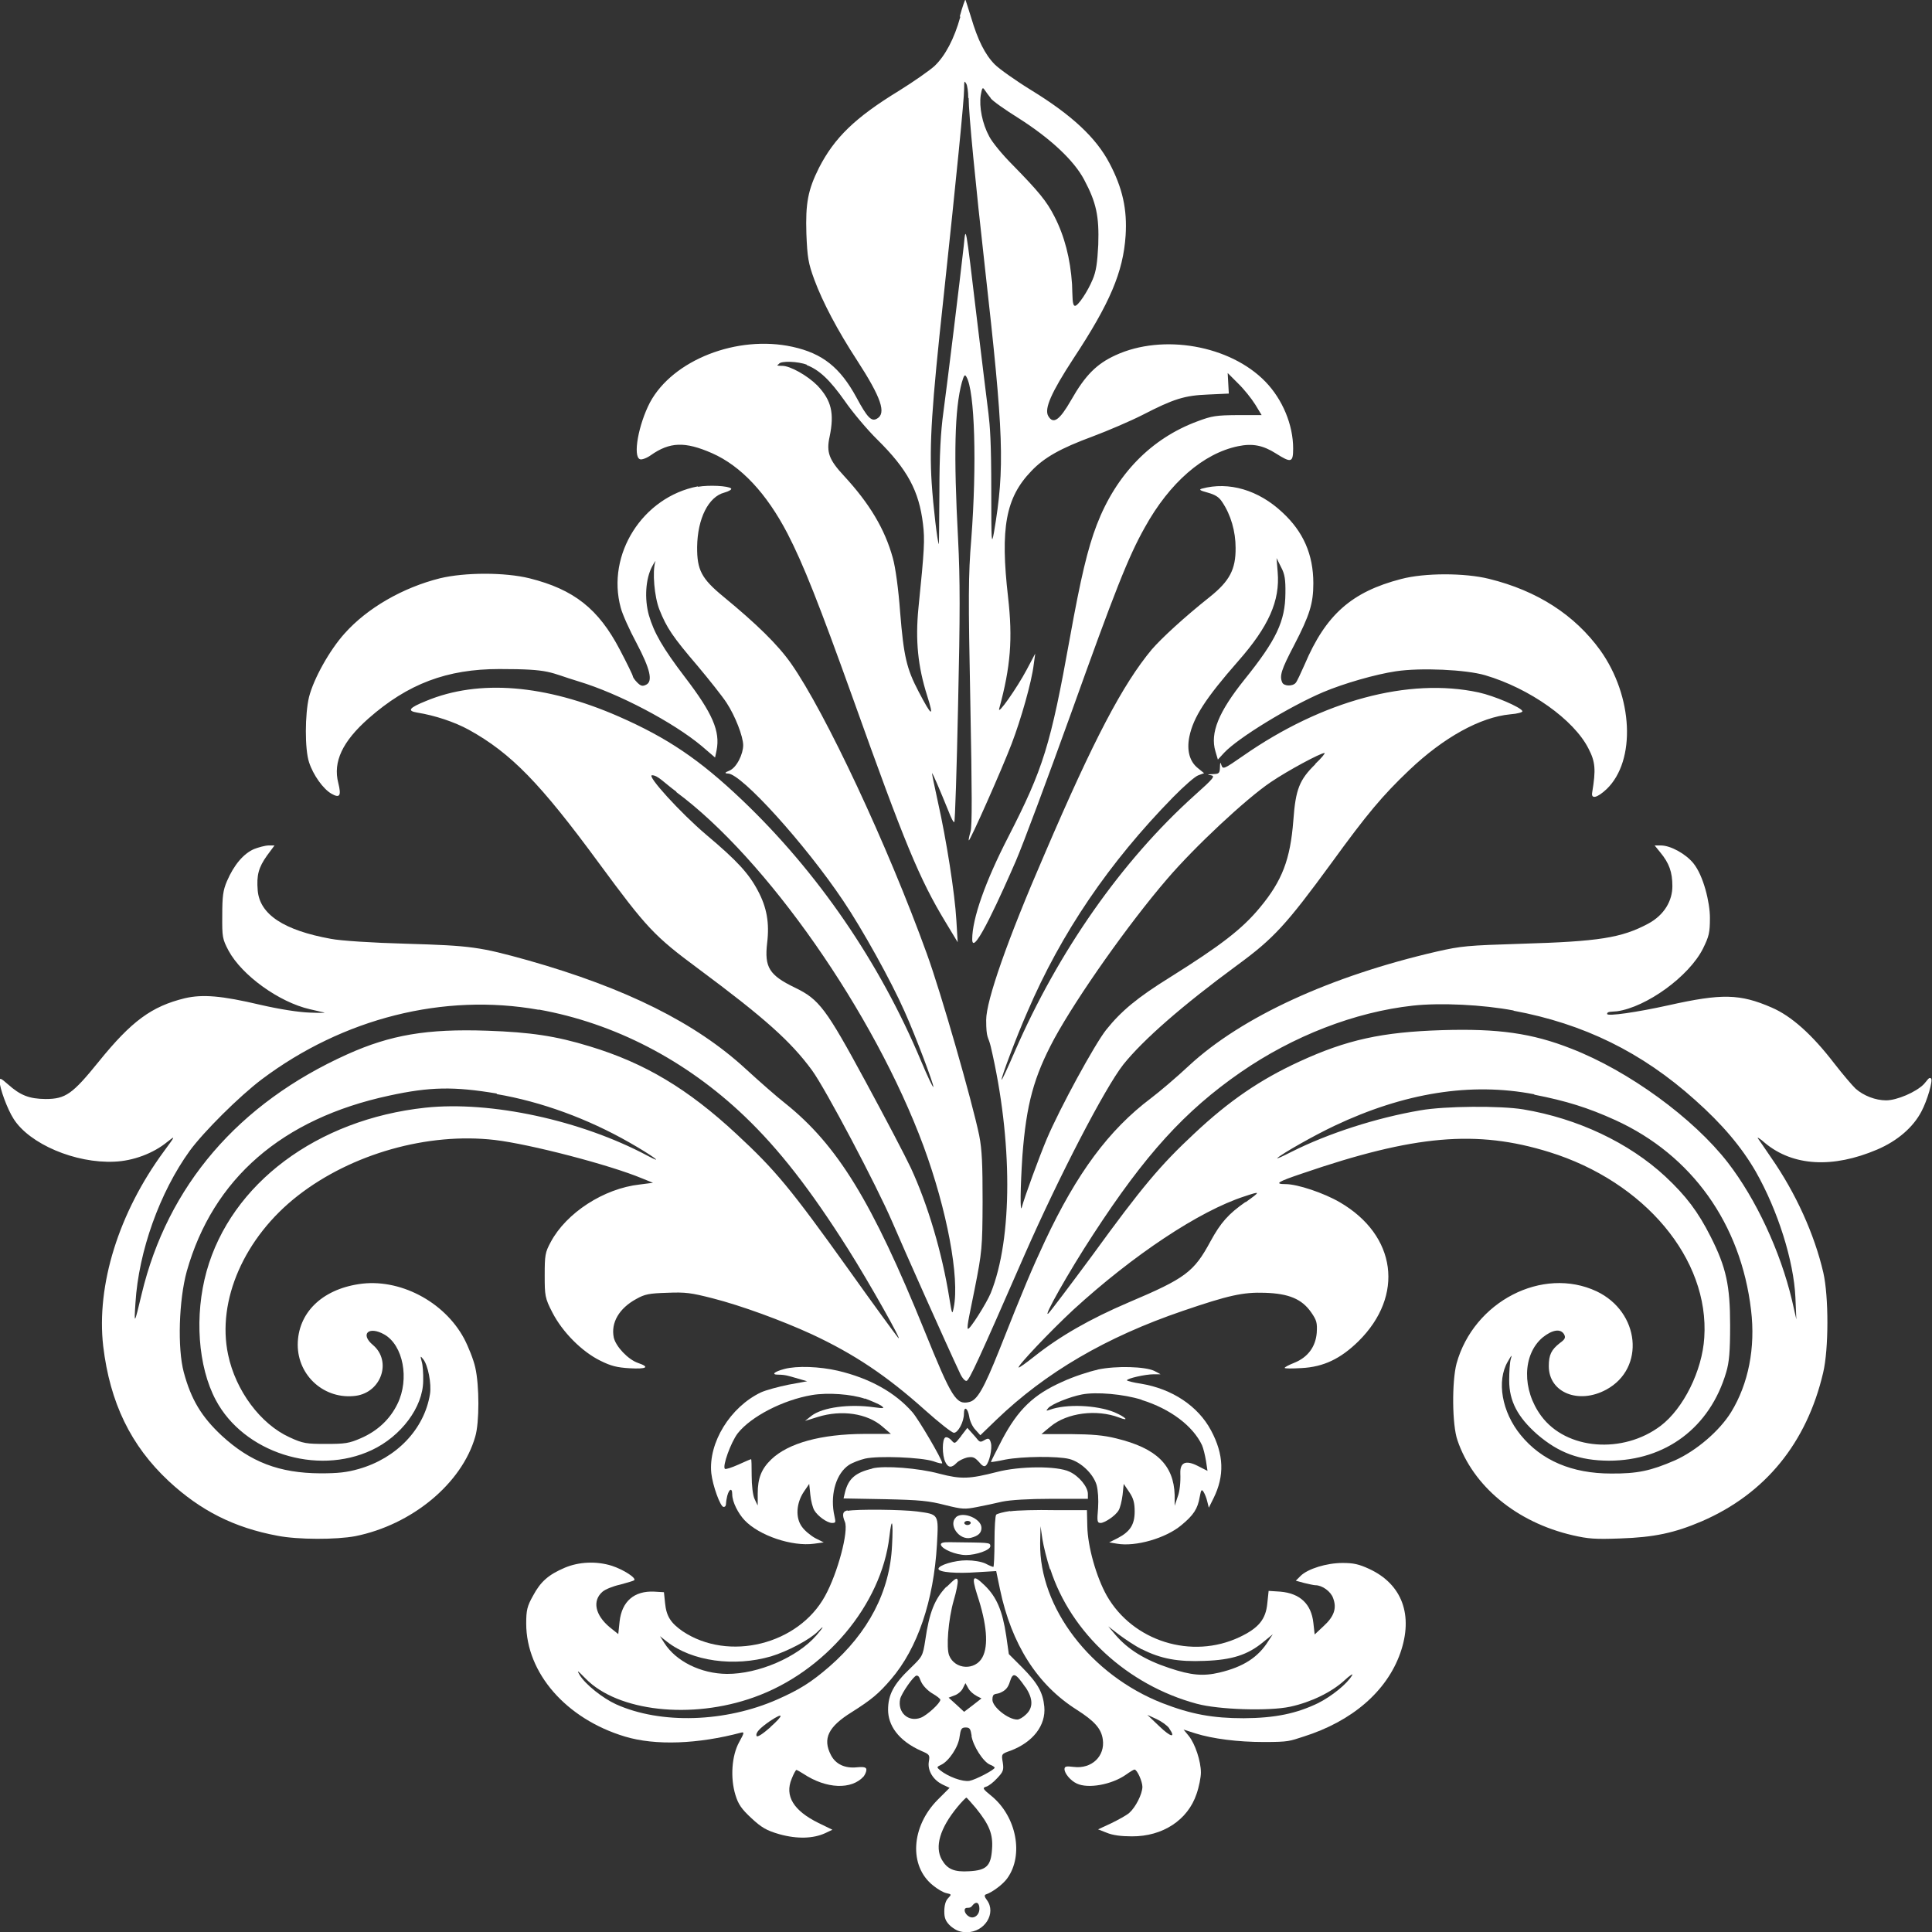 <?xml version="1.0" encoding="UTF-8"?>
<svg id="Layer_1" data-name="Layer 1" xmlns="http://www.w3.org/2000/svg" version="1.1" viewBox="0 0 1024 1024">
  <rect x="0" y="0" width="1024" height="1024" fill="#333333" stroke="none"/>
  <defs>
    <style>
      .cls-1 {
        fill: #fff;
        stroke-width: 0px;
      }
    </style>
  </defs>
  <path class="cls-1" d="M509,8.9c-3.2,11.6-8,20.7-13.7,26.1-2.4,2.2-10.9,8.2-18.8,13.1-23.4,14.3-34.2,24.9-42.4,40.8-5.9,11.8-7.2,18.8-6.7,35,.5,12.5,1,15.6,4.2,24.3,4.4,11.9,12.3,26.9,22.6,42.7,12.9,19.9,15.7,28.2,10.6,31-2.9,1.7-5.1-.5-10.9-11.3-8.6-15.8-17.9-23.3-33.9-26.8-29.3-6.4-63.4,7-75.5,29.5-6.1,11.7-9.2,28.7-5.3,30.1.9.4,3.6-.6,5.7-2.1,10.1-7.1,18.1-7.4,32.5-1.1,15.4,6.8,28.9,21.3,40,42.6,8.4,16.3,16.5,36.7,34.9,88,27.1,75.9,35,95.1,48.9,118l6.4,10.6-.7-11.6c-.8-14.2-5.3-42.8-9.8-62.8-1.8-8.2-3.2-15-3.1-15.2.3-.2,4,8.5,8.8,20.3,1.3,3.4,2.6,6,3,5.6s1.3-28.1,2-61.6c1.1-48.9,1.1-66.6,0-88.5-2.4-44.7-1.8-68.9,2-82.9,1.1-3.8,1.6-4.5,2.4-3,4.5,7.3,5.6,46.7,2.6,86.1-1.6,19.2-1.6,31-.5,86.6.9,47,1,65.5.1,68.4-.7,2.3-1.1,4.4-.9,4.6.6.5,17.6-37.8,22.7-51.2,4.9-12.8,10.6-32.7,11.7-42l.8-5.8-4.5,8.5c-5.2,9.8-15.7,24.7-14.6,20.7,6.1-22.4,7.2-37,4.7-59.1-4.2-36.6-1.3-52.7,12.3-66.8,6.8-7.2,15.5-12.1,32.6-18.4,8-3,19.9-8.1,26.2-11.3,16.7-8.6,22.3-10.4,35-10.9l10.9-.5-.3-5.5-.3-5.4,5.5,5.5c3.1,3,7.1,8,9.1,11.2l3.4,5.6h-12.6c-11.5.1-13.7.4-21.4,3.3-24.6,9.1-43.1,28.1-53.4,54.9-4.8,12.5-8.5,28.1-14.2,59.7-10.3,57.3-14.1,69.4-32.7,105.7-12.2,23.7-19.1,43.3-19.1,54.2s16.4-26,23.1-41.4c3.9-9,17-44.2,29.2-78.1,23.2-64.8,30.4-83.2,39.2-98.8,13.1-23.7,31-39.2,49.4-43,7.6-1.6,13.2-.5,20,3.8,8.2,5.2,9.2,4.9,9.2-2.6,0-12.5-5.6-26-14.7-35.4-18.7-19.3-54.4-25.6-79.5-14-10,4.6-16,10.6-23.5,23.8-6.1,10.6-9.4,13-12.1,8.4-2.2-3.8,1.5-12.3,13.3-30.4,19.4-29.4,26.4-45.9,27.7-65.2.9-13.9-1.6-25.2-8.5-38.3-7.1-13.6-20-25.6-41.5-38.8-8.3-5.1-17-11.3-19.3-13.6-5.2-5.2-9.1-13.1-12.6-25-1.5-4.9-2.9-9.1-3-9.4-.2-.1-1.6,3.8-3,8.9ZM513.4,51.9c0,8.1,3.7,46,8.6,89.6,10,88.9,10.7,106.2,4.8,140.8-1.3,7.1-1.4,4.8-1.4-21.8s-.7-34.7-1.5-41.4c-.8-6.5-3.6-28.9-6.1-49.9-6.2-52.1-5.9-49.8-7-38.8-1.8,16.3-8.8,73.5-10.8,88.2-1.4,10.1-2.1,22.6-2.1,42.2-.1,15.3-.2,27.7-.3,27.6-.7-.7-3-20-3.8-32.6-1.3-20.3,0-40.2,6.3-98.2,6.9-64.5,10.9-104.9,10.9-110.3s.3-4.1,1.1-3c.6.9,1.1,4.4,1.1,7.7ZM525.1,52.1c1,1.4,7.5,6,14.4,10.3,17.2,10.9,29.7,22.6,35.1,32.8,6.5,12.2,8,19.4,7.5,34.5-.5,9.6-1.1,14.1-3,18.5-2.6,6.3-7.7,13.9-9.3,13.9s-1.3-5.1-1.6-11.5c-.9-13.5-4-25.5-9.3-35.8-4.1-8.1-8.3-13.2-22.4-27.6-5.2-5.2-10.7-11.9-12.2-14.9-3.7-6.8-5.4-15.7-4.5-21.8.7-4,1-4.5,2.1-2.8.7,1.1,2.2,3,3.2,4.3ZM427.6,193.5c6.7,2.6,12.3,7.9,20.2,19.1,4,5.8,11.8,15.1,17.2,20.4,16,15.8,22.1,27.2,24.2,44.7,1,8.4.8,13.1-2.4,44.5-1.7,17.3-.3,31,4.6,46.5,3.8,11.9,2.5,11.3-4.5-2.1-6.4-12.2-7.9-18.7-9.8-42-.9-12.4-2.5-24-3.9-28.9-4.2-15.3-12.4-28.9-25.8-43.4-8-8.6-9.5-12.6-7.7-20.8,2.6-12.5,1-19.3-6.5-27.2-5.3-5.3-14.4-10.4-18.6-10.4s-2.1-.5-1.7-1.1c1-1.6,10.1-1.3,14.7.5Z"/>
  <path class="cls-1" d="M369.8,257.8c-29.2,5.6-48.5,36.1-40.8,64.3.9,3.5,4.7,11.9,8.3,18.6,7.4,14,8.8,20.4,5.2,22.2-2,1-2.9.7-4.8-1.2-1.3-1.3-2.3-2.8-2.3-3.3s-3.1-6.9-6.9-14.1c-11.3-21.6-24.3-31.9-47.9-37.8-13-3.2-34.1-3.2-47.4,0-19.6,4.9-38.5,15.7-50.6,29.3-7.9,8.8-16.3,23.8-18.8,33.6-2.2,9-2.3,27.7,0,34.6,2.2,6.8,7.5,14.2,11.9,16.7s5.3,1.1,3.6-5.7c-2.9-11.2,2.2-22,16-34.2,20.9-18.4,41.6-26.2,69.4-26.2s25.8,1.7,42.1,6.6c21.2,6.4,50,21.6,65.1,34.2l7.1,6.1.8-3.8c2-10.1-2.1-19.6-16.7-38.7-11.9-15.6-16.5-23.7-19.2-33-2.4-8.7-1.7-19.1,1.6-25.5,1.4-2.7,2.3-3.8,1.8-2.7-1.6,5.2-.5,18.5,2.2,25.3,3.8,9.6,7.1,14.5,20.2,29.8,6.2,7.4,13.2,16.2,15.4,19.6,4.6,7,8.8,17.9,8.8,22.5s-3.4,11.9-7.4,13.5q-3.6,1.4-.6,1.5c7.1.1,40.8,37.3,61,67.4,10,14.8,25.5,42.7,32.5,58.6,5.9,13.1,15.6,38.9,15.3,40.1-.2.5-3.1-5.6-6.5-13.7-21.9-52.3-54.9-100.3-94.9-138.4-22.5-21.4-39.5-32.9-65.5-44.3-38.7-16.9-74-19.8-101.9-8.2-9.2,3.7-10.3,5.3-4.7,6.2,9.3,1.5,19.6,4.9,27.3,9.1,22.4,12.4,37.9,28.4,68.9,70.6,25.4,34.5,29.3,38.7,52.8,56.1,35,26,49,38.5,60.2,53.8,7.1,9.7,34.2,61,42.5,80.3,6.2,14.5,28.9,65.4,35.8,80,1.1,2.6,2.8,4.5,3.6,4.3,1.5-.5,6.1-10.4,30.7-66.7,18.4-41.9,42.6-88.5,52.4-101,10.6-13.2,31.2-31.2,60.3-52.6,19.4-14.2,26-21.4,50-54.2,18.8-25.9,27-35.7,41.2-49.2,18.3-17.4,37.7-28.1,53.6-29.6,3.9-.3,6.7-1.1,6.4-1.7-.7-2-14.9-8.1-23.2-9.9-37-8-82.8,4.3-124.8,33.6-10.1,7-10.7,7.3-11.5,5-.6-1.9-.7-1.8-.8,1.1-.1,3.2-.5,3.5-3.8,3.6-3,.1-3.2.3-1,.6,2.4.4,1.6,1.5-8.7,10.7-38.6,34.7-72.2,82.8-95.1,135.4-3.7,8.6-6.9,15.5-7.1,15.3-.6-.4,7.8-22.7,13.6-35.9,18-42,43.4-79.3,77.3-113.9,5.7-5.8,11.7-11.1,13.4-11.6l3-1.1-3.2-2.6c-4.5-3.5-6.1-9.5-4.6-16.8,2.1-10.2,8.6-20.3,25.8-39.9,16.2-18.4,22.3-32,21-47.3l-.6-7.4,2.4,4.8c2,3.7,2.4,6.7,2.3,13.8-.1,14.9-4.8,24.8-21.7,45.8-13.7,17.1-18.3,28.3-15.4,38l1.3,4.4,3.4-3.7c7.6-8,34.5-24.4,52.3-32,11.1-4.7,27.9-9.5,38.6-11.1,13.2-2,37.2-.9,47.4,2.1,23.7,7,47,23.6,54.7,38.8,3.7,7.1,4,11.2,2,23.3-.7,3.7,2.6,3,7.7-1.8,15.6-15.1,14-49.1-3.4-73.5-13.6-18.8-33.4-31.6-59-37.9-12.9-3.2-34.2-3.2-46.6.1-26.2,6.8-39.9,18.9-51.1,45.3-2.1,4.7-4.1,9.1-4.8,9.8-1.7,1.9-6.3,1.7-7.1-.3-1.5-3.5-.5-6.7,6.3-19.7,8.3-16,10.2-22.2,10.2-32.8,0-15.3-5.3-27.4-16.5-37.7-12.6-11.8-28.3-16.4-42.6-12.5-1.7.5-1,1,3.1,2.1,3.9,1.1,6,2.3,7.7,5,4.6,6.8,7.1,15.6,7.1,24.3.1,11.4-3.2,17.6-13.7,26-13.6,10.8-25.6,21.9-30.7,27.8-15.4,18.5-30.7,47.5-56.8,108.4-19.8,45.6-31,77.8-31,88s1.1,8.5,2.4,14c11.7,49.8,11.7,101.9,0,130.8-2.4,5.7-11.3,19.7-12.1,18.9s1.4-9.8,3.6-21.1c3.9-19.7,4.1-22,4.2-46.2,0-19.9-.3-27.6-1.8-35.2-3.7-17.9-20.3-75.9-27.8-96.4-20.7-57.3-53.9-128.1-71.9-153.7-7-10-18.3-21-35.8-35.4-11.7-9.6-14.1-14.2-14-26.4.2-15.1,6-26.6,14.4-28.8,2.5-.7,4.1-1.7,3.6-2.2-1.5-1.4-11.7-1.9-17.5-.9ZM697.2,405c-8.5,8.3-10.5,13.3-11.7,29.8-1.6,20.7-5.9,32-17.7,46.2-9.5,11.5-20.9,20.2-47.7,37-17.2,10.7-25.7,17.7-33.8,27.8-6.1,7.7-24.6,41.6-31.5,57.9-4,9.5-11.7,30.5-13.2,36.1-1,3.9-.8-10.8.3-27.3,2.1-27.3,6-41.7,16.9-62,12.3-22.5,39.4-60.9,59.7-84.5,14.7-17.2,42-42.7,55.1-51.5,9-6.1,26.1-15.3,28.4-15.4.6,0-1.6,2.7-4.9,5.8ZM358.3,419.7c47.8,35.3,105,117.1,131.2,187.8,12.4,33.7,19.2,69.7,16,85.5-.8,4-.9,3.8-2.3-4.8-3.9-24.4-11.4-49.6-20.4-69.1-2.9-6.2-13.7-26.8-24-45.8-21-38.8-24.6-43.6-37.4-49.8-13.7-6.6-16.3-10.8-14.8-23.7,1.3-10.7-.2-18.9-4.9-27.7-4.8-9.1-11-15.9-27.3-29.6-13.7-11.6-31.9-31.6-28.8-31.6s6.4,4,13,8.8Z"/>
  <path class="cls-1" d="M134.7,450c-5.6,2.4-10.7,8.4-14.4,17-2.1,4.9-2.5,8.1-2.5,18.2-.1,11.5.1,12.5,3.3,18.6,7.1,13.2,26.9,27.4,43.1,31.1,2.9.6,6.2,1.5,7.5,1.7,1.3.3-2.1.3-7.5.1-6-.2-16.1-1.8-26.1-4.1-20.8-4.9-30.7-5.7-40.2-3.5-17.5,4.3-28.1,12-45.5,33.5-14,17.3-17.6,19.9-28.3,19.9-8.6-.1-13.3-1.9-19.9-7.8-3.9-3.4-4.4-3.6-4.4-1.6,0,3.6,4.1,14.8,7.4,19.9,8.4,13.3,32.7,23.7,53.5,22.7,9.9-.4,20.6-4.4,28-10.5,4.4-3.5,4.4-3.4-1.8,5-24,32.6-35.9,70.9-32.2,103.3,3.6,30,14.6,52.7,34.7,71.5,16.8,15.6,34.6,24.7,57.8,29,10.8,2.1,31,2.1,41.1.2,30-6,56.5-27.9,63.6-52.8,2.2-7.4,2.2-27,0-36.6-.9-4.1-3.6-10.9-5.9-15.3-10.6-19.8-34.5-32.2-55.8-28.9-19.8,3-32.3,15.4-32.4,32.1,0,16.7,14.4,29.3,30.8,27.1,13.6-1.9,19.1-18.4,9.1-26.9-7-5.8-2.3-10.3,6-5.6,10,5.7,13.4,23.6,7,36.7-4,8.3-10.7,14.5-19.5,18.3-6.2,2.7-8.3,3-18.5,3s-12.1-.2-19.2-3.5c-15.4-7-28.6-24.7-32.6-43.8-6.1-28.7,8.6-62.2,37-84.3,28.5-22.2,68.9-33.6,104.3-29.5,18.7,2.2,61,13.2,78.2,20.4l5.7,2.3-7,.9c-19.1,2.1-39,15.1-47.2,30.5-3,5.5-3.2,7.1-3.2,17.7s.1,12,4.1,19.7c5.3,10.3,15.6,20.7,25.4,25.5,5.6,2.8,8.8,3.6,15.5,4,9.1.5,10.9-.6,4.5-2.8-5.3-1.8-11.8-8.7-12.9-13.5-1.6-7.9,2.9-15.5,11.9-20.4,4.6-2.6,6.9-3,16.4-3.3,9.8-.4,12.6,0,24,2.9,15.3,3.9,36.8,11.8,52.7,19.1,22.5,10.5,39.7,22,60,40.2,7.4,6.6,14.2,12,15.3,12,2.2,0,5.3-5.8,5.3-10.1s2-3.1,2.8,1.5c.3,2.3,1.8,5.5,3.3,7l2.6,2.9,8.5-8.2c26.1-25.1,58.3-43.9,98.8-57.7,24.3-8.3,32-10,43.5-9.6,12.7.4,19.6,3.3,24.5,10.3,3,4.3,3.3,5.6,3,10.9-.6,7.4-4.7,13-11.9,15.9-2.8,1.1-5.1,2.3-5.1,2.7s4,.4,9,.1c11.6-.6,20.6-4.9,30.1-14.2,24.5-24.2,20.2-56.2-9.9-73.7-8.4-4.9-22.4-9.6-28.7-9.6s-4.1-1.3,8.7-5.6c59.7-20.5,92.6-23.3,131-11.4,50.6,15.7,85,56.7,82.2,98.4-1.1,17.5-11,37.5-23.1,46.7-20,15.1-50,12.8-63.3-5.2-10.3-13.9-10-32.5.7-41.6,5.1-4.1,9.5-4.9,11.4-1.7.9,1.7.6,2.6-2.2,4.6-4.6,3.6-5.9,6.3-5.9,12.3,0,14,15.8,20.4,30.5,12.4,20.8-11.3,17.8-41.2-5.2-52.1-28.6-13.4-65.1,5.4-74.2,38.3-2.5,9.5-2.4,32.5.5,40.7,8.2,24.2,31.2,43.4,61,50.3,8.3,1.9,11.8,2.2,25.3,1.7,17.9-.6,28.7-2.9,43.2-9.1,33.7-14.6,55.6-41.6,64.3-78.7,3-12.5,3-40.5.1-53.1-4.7-20.3-14.6-42.2-27.7-61-3.2-4.7-6.4-9.4-7-10.2s1.3.2,3.9,2.6c14.8,12.2,35.8,13.4,59.3,3.4,10.8-4.6,19.1-11.8,23.5-20.2,3.1-5.8,6.2-16.5,5.1-17.5s-2,1.1-3.8,3c-4.2,4.3-14.4,8.6-20,8.6s-11.9-2.4-16.2-6.2c-1.7-1.6-6.9-7.7-11.4-13.5-11.6-15.1-22.6-25-33.1-29.5-16.8-7.3-26.4-7.5-54.6-1.2-16.7,3.7-32.6,6-32.6,4.6s2.3-1.1,5.2-1.4c15.7-2.2,38.2-18.5,45.6-33.2,3.2-6.5,3.7-8.4,3.7-16.4s-3.4-22.3-8.8-28.9c-4.1-5-12.1-9.4-17.2-9.4h-3.3l3,3.7c4.7,5.7,6.4,10.4,6.4,17.9s-4.1,15.2-12.9,19.9c-14.1,7.5-26.1,9.4-67,10.6-28.8.9-32,1.2-44.8,4.1-56.4,13-103.5,34.6-131.5,60.5-6.5,6.1-15.7,13.9-20.2,17.3-22.3,16.8-39.2,39.6-56.2,75.8-6.7,14.3-11.3,25.1-24.1,57.5-8.3,20.7-11.7,26.7-16,27.7-6.9,1.6-9.2-2-23.7-37.8-27.8-68.6-46.2-98.4-73.8-120.5-4.5-3.5-13.9-11.8-21-18.3-26.4-24.3-63.4-42.8-115.3-57.5-25.5-7.1-30.1-7.8-64.3-8.8-18.5-.5-35.1-1.6-40.2-2.6-24.9-4.5-37.7-12.9-38.8-25.6-.7-8.2.5-12.3,4.9-18.5l4-5.4h-3.1c-1.8,0-5.4,1-8,2ZM285.6,535.1c40.1,7.2,77.9,26.8,109,56.5,18.3,17.5,34.9,38.8,55,70.6,10.7,16.9,29.6,50.4,26.4,46.8-1-1.2-12.9-17.4-26.2-36.1-30.7-42.9-38.7-52.6-59.4-71.8-25.8-24-48.7-37.7-77.8-46.5-17.9-5.5-31.4-7.5-54.3-8.3-32-1.1-51.3,2.2-74.2,12.5-57.8,26-95.3,69.7-109,127-3.9,16.4-4.1,16.7-3.3,4.7,1.7-27.4,12.9-58.6,28.8-80.6,7.4-10.1,26.2-28.8,38.1-37.8,43.1-32.4,96.5-45.9,146.8-36.9ZM802.2,535.7c37.2,6.9,68,22,96.2,47.3,14.5,12.9,24.7,25,32.2,38,11.7,20.6,20.1,47.2,21,66.6l.5,11.7-2.3-10.1c-6.2-26.1-19.1-53.7-34-73-18.3-23.6-52.6-48.6-83-60.4-20.8-8.2-38.8-10.7-68.4-9.8-32,1-50.6,5.1-75.8,16.7-20.6,9.5-37.1,20.7-55.7,38.2-17.9,16.7-27.6,28.2-53.9,64.4-11.6,15.7-22.1,29.6-23.3,30.8-3.4,3.1,10.8-22.1,23.7-41.8,27.6-42.4,48.6-65.5,78.2-86,27.8-19.2,60.4-31.9,91.3-35.3,14.6-1.6,37.2-.5,53.4,2.6ZM263.3,579.9c23.5,4,48.2,13,70.4,25.7,12.1,6.9,19.2,12.1,9.6,7-35.4-18.9-83.3-29.2-117.9-25.5-57.3,6.2-102.9,40.2-115.9,86.7-6.5,23.4-4.6,50.5,4.9,68.3,14.8,27.8,53.4,40.2,82.6,26.5,15.6-7.3,27.2-22.8,27.3-36.7.1-3.9-.2-8.6-.8-10.3-.8-3-.7-3.1.8-1.2,2.5,3,4.5,13,3.6,18.5-3,18.6-17.7,34-37.8,39.7-6.3,1.8-10.9,2.3-20.2,2.3-21.9-.1-37.2-6-52.4-20-10.7-10-16.2-19.1-20.1-33.6-3.4-12.8-2.6-38.2,1.6-53.5,13.9-49.1,50.5-80.9,107.3-93.1,21.6-4.7,34.3-4.9,57-1.1ZM813.2,580.2c16.9,3.3,28.5,6.9,43,13.5,40.5,18.5,66.5,54.9,71.9,100.7,2.4,19.9-1.4,39.1-10.6,54.1-6.2,10-18.4,20.4-29.7,25.5-12.9,5.6-20,7.1-33.9,7-20.7,0-36.9-6.9-47.9-20.4-10-12.2-12.9-28.7-6.8-39,2.1-3.7,2.3-3.8,1.5-1.1-.5,1.7-.8,6.8-.8,11.2,0,10.9,4.5,19.4,14.8,28.5,11.5,9.9,22.5,13.9,38,14,30.1,0,53.6-17.6,62.2-46.8,1.6-5.3,2.1-10.9,2.1-25,0-21.1-2.1-30.7-10.3-46.9-6.7-13.3-13.1-21.7-24-31.9-19.4-18-46.6-30.8-75.3-35.6-12.1-2-41.6-1.8-54.6.5-23.4,4-48.8,12.2-68.3,22-4.7,2.4-8,3.9-7.5,3.3,2.6-2.4,19.5-12,30.3-17.1,37-17.5,72.2-23.2,105.9-16.7ZM660.1,637.1c-9,6.3-13.1,10.9-18.5,20.8-8.8,16.3-13.2,19.6-43.4,32.4-20.6,8.8-36.4,17.9-49.8,28.5-4.4,3.5-8.3,6.3-8.5,6-.8-.7,16.7-19.2,29.1-30.7,31.5-28.8,66.5-52.2,90.6-60,8.7-2.9,8.7-2.7.6,3.1Z"/>
  <path class="cls-1" d="M415.7,725.6c-5.3,1.4-7.1,3-3.3,3s5.7.7,9.2,1.7l6.2,1.8-9.8,1.8c-5.4,1.1-12.1,2.9-14.7,4.1-16.3,7.8-27.9,26.7-26.3,42.8.7,6.5,4.8,17.9,6.5,17.9s1.1-1.9,1.6-4.1c.8-5.1,3-6.8,3-2.6s3.3,10.3,6.5,13.7c7.7,8.2,25.2,14.1,36.9,12.5l5.1-.7-4.4-2.2c-2.4-1.3-5.6-3.9-7.1-6-3.6-4.8-3.1-12.6,1-18.7l2.8-4.1.6,5.8c.3,3.2,1.3,6.9,2.1,8.2,1.8,3.1,6.9,6.7,9.4,6.7s1.8-.6.9-5.6c-1.7-10.4,1.5-20.7,8-25.1,1.8-1.2,5.7-2.7,8.6-3.4,7.1-1.6,29.6-.7,36.2,1.4,2.6,1,4.8,1.4,4.7,1-.1-2.1-12.5-23.2-15.8-27-9.2-10.5-22.6-18-39.6-22-9.6-2.2-21.6-2.7-28.3-.9ZM458.4,741.2c3.4,1.3,7.4,3,8.6,3.8,2,1.5,1.7,1.6-3.6.9-13.3-1.9-27.4,0-33.3,4.5l-3.4,2.7,6.8-2.1c12.6-3.9,26.1-1.9,34.2,5.1l4.5,3.9h-14.1c-22.9.1-40.2,4.8-49.3,13.5-5.2,5-7.2,9.9-7.2,18.2v6.2c-.1,0-1.7-3.5-1.7-3.5-.9-2-1.5-7.1-1.5-12.3s-.1-8.7-.3-8.7c-.3,0-3.3,1.3-6.8,2.9-3.6,1.6-6.7,2.6-7.1,2.2-1.4-1.4,3.2-14.1,6.8-18.8,7-8.9,24-17.7,39.4-20.3,8.3-1.4,20.9-.5,28.1,2Z"/>
  <path class="cls-1" d="M581.7,726c-4.4.9-12.9,3.7-18.7,6.4-15.3,6.8-23.4,14.7-31.8,30.5-3.4,6.6-6.1,11.9-6,12s3.6-.4,7.7-1.3c9-1.7,27.6-1.9,33.9-.3,6.1,1.6,12.6,7.8,14.4,13.7.8,2.9,1.1,7.9.8,12.4-.6,6.9-.5,7.8,1.4,7.8s7.7-3.6,9.5-6.7c.8-1.3,1.7-5,2.1-8.2l.6-5.8,2.9,4.3c2.2,3.2,2.9,5.7,2.9,10.3,0,7-2.4,10.7-9.1,14.2l-4.4,2.2,4.2.7c9.8,1.7,25.7-2.9,33.9-9.7,6.7-5.5,8.8-8.8,9.9-15.2.7-3.8,1-4.1,2-2.6.7,1.1,1.6,3.4,2,5.2l.8,3.2,2.5-5c5.9-11.9,5.5-23.2-1.3-35.9-6.9-13-20.7-22.1-37.1-24.8-4.1-.6-7.5-1.5-7.5-1.8,0-1,9.8-3.2,14.1-3.2h3.7c0-.1-3.3-1.8-3.3-1.8-4.8-2.3-20.1-2.8-30-.7ZM605.1,742c15.2,4.7,27.2,13.8,32,24,.7,1.6,1.6,5.3,2.1,8.3l.8,5.3-5.1-2.6q-9.6-4.9-9.3,3.9c.2,4.6-.3,9.6-1.4,12.4l-1.6,4.8v-5.7c-.5-15.8-9.5-24.8-30.9-30-6.8-1.7-12.7-2.2-24.3-2.3h-15.4c0-.1,4.9-4.1,4.9-4.1,8.7-7.2,24.3-9.2,36.2-4.7,5.9,2.3,3.6-.2-2.5-2.8-9.4-3.8-25.4-4.5-34.2-1.3-2,.7-2.1.6-.8-.9,1.8-2.1,11.5-6,17.8-7.2,7.6-1.5,22.2-.2,31.7,2.8Z"/>
  <path class="cls-1" d="M509.4,761.2c-3.3,4.1-3.3,4.3-5.2,2.1-1.1-1.2-2.5-1.8-3.2-1.4-1.7,1-1.7,9.4,0,12.9,1.5,3.2,3.3,3.4,6,.6,1.1-1.2,3.7-2.4,5.6-2.9,3-.5,3.9-.2,6.2,2.3,1.8,2.2,2.9,2.8,3.8,1.9,1.8-1.7,3.4-9,2.6-11.9-.7-2.6-1.3-2.8-3.8-1.3s-2.5.1-5.3-2.9l-3.4-3.8-3.3,4.3Z"/>
  <path class="cls-1" d="M462.3,778.4c-9,2.1-12.6,5.4-14.4,12.4l-.8,3.4,21.9.4c18.6.4,23.4.9,31.9,3.1,9.2,2.3,10.5,2.3,16.7,1.1,3.7-.7,9.8-2,13.6-2.9,4.4-.9,14-1.5,26.2-1.5h19.2v-2.6c0-3.7-4.7-9.5-9.8-11.8-6.5-3.1-26.4-3-38.5.2-14.5,3.7-18.8,3.9-30.4.9-10.9-3-29.3-4.4-35.6-2.8Z"/>
  <path class="cls-1" d="M449.4,800.5c-2.8.4-3.2,2.3-1.6,6.1,2.1,4.9-3.8,27.2-10.5,39.3-14.1,25.8-51.1,35-75.5,18.7-6.3-4.4-8.6-7.9-9.3-14.9l-.6-5.8-5.2-.3c-10.6-.5-17.1,5.2-18.3,15.8l-.7,6.7-4.5-3.6c-7.8-6.5-9.4-14.1-3.8-18.9,1.4-1.2,5.5-2.9,9.2-3.7,3.8-1,7.1-2,7.5-2.3,1.4-1.2-5.7-5.7-11.8-7.7-8.3-2.6-17.5-2.1-24.9,1-8.7,3.7-12.9,7.4-16.9,14.9-3.1,5.5-3.6,7.7-3.6,14.7,0,26.2,21.1,50.5,52.3,59.9,16.2,4.9,38.8,4,61.7-2.1,1.7-.4,1.5.3-1.1,5-4,7.2-4.8,19-2,28.1,1.5,4.9,3.2,7.4,8.5,12.3s7.9,6.5,14.9,8.5c9.4,2.6,17.9,2.3,24.2-.6l3.8-1.8-7.4-3.6c-13.2-6.5-18-14.3-14.2-23.4,1-2.6,2.2-4.7,2.5-4.7s2.1,1,3.8,2.1c12.1,8,25.5,8.5,31.9,1.3.7-1,1.4-2.4,1.4-3.5s-.8-1.7-4.9-1.3c-6.4.7-11.4-1.6-13.9-6.5-4.5-8.7-1.4-15,11-22.7,10.6-6.7,14.4-9.9,20.9-17.5,14-16.3,22.6-41.6,24.3-71.4.9-16.3,1.1-15.9-10.6-17.5-7.7-1-31.8-1.3-36.9-.3ZM472.8,819.1c-1.1,24.4-12.6,46.3-33.3,64.3-9.6,8.3-15.7,12.1-27.4,17.3-27.6,12.2-61.9,13.3-85.6,2.6-7-3.2-16.1-10.4-19.2-15.4-1.8-3-1.3-2.7,3.1,1.8,17,17.4,56,21.8,89.2,9.9,37.7-13.4,67.6-49,71.8-85.2,1.3-11.2,2.1-8.4,1.4,4.8ZM432.7,866.8c-10.1,11.6-30.8,20.5-47.4,20.4-13.8-.1-27.1-6.7-33.2-16.4l-2.3-3.6,3.8,3c13.2,10.3,35.5,13.4,55.1,7.7,8.8-2.7,20.4-8.8,24.8-13.2,3.7-3.8,3.1-2.4-.8,2.1ZM408.4,915.4c-4.2,3.7-7,5.5-7.4,4.7-.6-1.7,1.5-4,7.1-7.9,7.4-4.9,7.5-3.3.2,3.2Z"/>
  <path class="cls-1" d="M535.2,800.9c-3.4.5-6.7,1.4-7.2,1.9s-.9,6.9-.9,14.2-.3,13.5-.6,13.5c-.3,0-2.2-.7-4.2-1.8-2.2-1-6.3-1.7-10-1.7-6.4,0-14.9,2.6-14.9,4.5s9.9,2.6,20.6,1.8l10-.6,2,9.6c6.1,29.2,19.8,50.7,40.7,63.9,9.4,6,13,10,13.8,15.7,1.3,8.9-5.9,15.8-15.4,14.6-4.1-.5-4.9-.3-4.9,1.3.1,2.2,3.2,6,6.5,7.5,6,2.9,18.6.6,26.1-4.7,2.1-1.5,4.1-2.7,4.5-2.7,1.4,0,4.2,6.3,4.2,9.2-.1,3.9-3.6,10.8-7,13.8-1.5,1.3-5.9,3.7-9.6,5.5l-6.9,3.2,4.6,1.8c3.1,1.3,7.5,1.9,13.3,1.9,16.4.1,29.7-8.7,34.3-22.5,1.3-3.7,2.3-8.8,2.3-11.3,0-6.1-3.1-15.3-6.4-19.4l-2.8-3.4,6.2,2c9.2,2.9,22.6,4.6,36.3,4.6s13.6-.5,21.2-2.9c25.6-8.1,44-23.9,51.2-44.3,7-20,1-36.4-16.4-44.5-5.6-2.6-8.5-3.2-14.2-3.2-8.5,0-18.4,3.1-22.2,6.8l-2.6,2.6,4.4,1.2c2.5.6,5.2,1.2,6,1.2,3.6,0,8.2,3.3,9.4,6.9,2,5.3.5,9.7-5.1,14.8l-4.7,4.4-.7-6.2c-1.1-10-7.1-15.6-17.5-16.5l-6.2-.4-.7,6.6c-.8,8.5-4.6,13.1-14.7,17.9-25.4,12-56.6,2.2-70.4-22-5.5-9.8-10.1-25.9-10.3-36.8l-.2-8.5h-17.1c-9.5-.2-20.1.1-23.5.6ZM556.7,831.7c10.9,33.8,40.9,61.4,77.5,71.3,11.7,3.2,38.4,4,49.6,1.6,11.1-2.4,21.9-7.7,28.6-13.8,3.1-2.9,5.1-4.1,4.2-2.8-2.5,4.4-10.8,11.1-18,14.7-11.4,5.5-22.7,7.9-39.4,8-16.4,0-27.9-2.1-43.1-8-38-14.9-65.3-50.6-64.8-84.8l.2-9,1,6.9c.6,3.8,2.4,10.9,4,15.9ZM605.2,874.1c10,5.1,19.2,6.8,33.3,6.2,14.5-.5,22.7-3.2,30.7-9.7l5.4-4.4-2.3,3.5c-5.4,8.7-13.3,13.8-26,16.8-8.5,2-14.9,1.5-26.5-2.4-13-4.3-21.9-9.8-28.6-17.6l-3.8-4.5,5.7,4.4c3.2,2.4,8.6,6,12.1,7.8ZM619.7,916.1c3.7,5.3.8,4.7-5.3-1.2l-6.3-6,4.8,2.2c2.8,1.3,5.7,3.4,6.8,4.9Z"/>
  <path class="cls-1" d="M506.7,804.2c-4.2,3.9,1.6,12.3,7.8,10.9,4-1,5.7-2.6,5.7-5.3,0-4.9-9.9-9-13.6-5.6ZM514.5,807.2c0,.5-.8,1.1-1.7,1.1s-1.7-.5-1.7-1.1.8-1.1,1.7-1.1,1.7.4,1.7,1.1Z"/>
  <path class="cls-1" d="M498.7,818.8c.6,2.3,7.9,5.4,13.3,5.4s12.9-2.6,12.9-4.7-.7-1.8-21-2.1c-4-.1-5.4.3-5.2,1.4Z"/>
  <path class="cls-1" d="M501.5,841.1c-6.1,6.4-9,13.6-11.1,28.3-1.3,8.4-1.5,8.6-8,14.9-8.7,8.3-11.7,13.9-11.7,21.9s5.1,16.3,17.8,21.9c4.2,1.8,4.4,2.1,3.8,5.6-.8,4.7,2.3,9.8,7.4,12.2l3.6,1.7-6.3,6.3c-14.1,14.2-15.4,35.1-2.5,45.4,2.3,1.9,5.5,3.8,7.1,4.1,2.8.6,2.8.7.9,2.7-1.3,1.3-2,3.8-2,7s.5,5.3,3.6,8c2.8,2.2,4.8,3,8.4,3,9.4,0,15.7-10.1,10.6-17-1.3-1.7-1.5-2.7-.6-3,3.2-1,9.1-5.3,11.4-8.6,8.8-12.2,4.9-32.7-8.4-43.6-4.6-3.7-4.9-4.3-2.9-4.9,1.3-.3,3.9-2.3,5.9-4.5,3.2-3.4,3.6-4.3,3-8.3-.8-4.5-.8-4.6,4.1-6.3,11.9-4.5,18.8-13.4,17.9-23.3-.7-7.5-3.4-12.4-11.7-20.8l-7.1-7.1-1.4-9.8c-2-13.3-5.1-20.5-11.4-26.6-6.3-6.1-7.1-5-4,4.9,5.2,15.6,6.1,27.1,2.8,33.2-3.8,7.1-14.5,6.6-17.6-.9-1.7-4-.5-19.2,2.4-29.3,1.4-4.6,2.3-9.4,2.1-10.5-.3-1.8-1.1-1.3-5.9,3.4ZM543.5,894.2c4.1,6.1,4.2,10.9.3,14.5-1.5,1.5-3.6,2.7-4.6,2.7-4.9,0-13.2-6.7-13.2-10.5s1.7-2.7,3.9-3.6c3.1-1.3,4.4-2.8,5.4-6.1,1.6-5,2.9-4.6,8.2,3.1ZM488.4,891.7c1,2.1,3.8,4.8,6,6,2.2,1.3,4,2.7,4,3.2,0,1.8-7,8.2-10.3,9.5-6.7,2.6-12.5-2.8-11-9.9.7-3,7.2-12.4,8.7-12.4s1.6,1.7,2.6,3.7ZM517.4,898.8l2.8,1.4-4.6,3.6-4.6,3.5-4.1-3.8-4.1-3.7,3.1-1.2c1.6-.5,3.7-2.2,4.4-3.7l1.4-2.8,1.5,2.7c.8,1.5,2.8,3.3,4.4,4ZM514.9,920c.8,5.3,6.2,13.8,9.8,15.3,1.4.5,2.5,1.3,2.5,1.6,0,1.1-10.1,6.4-13.4,7-3.6.6-11.3-2.2-15.6-5.7-1.8-1.5-1.8-1.7.6-2.8,4.1-1.9,9.2-9.5,9.8-14.9.6-4.1,1-4.9,3.2-4.9s2.6.7,3.2,4.4ZM517.3,958.4c7.1,8.8,9.1,13.8,8.5,21.7-.6,8.9-2.9,11.2-12.1,11.7-8,.5-11.6-1.1-14.5-6.1-3.9-6.9-1-16.7,8.2-27.9,2.3-2.8,4.5-5,4.8-5s2.5,2.6,5.1,5.6ZM519.1,1011.7c0,3.4-3,5.6-5.5,4.1-2.5-1.4-3.2-4.6-1-4.6s2.3-.7,3.1-1.6c1.8-2,3.4-1.1,3.4,2Z"/>
</svg>